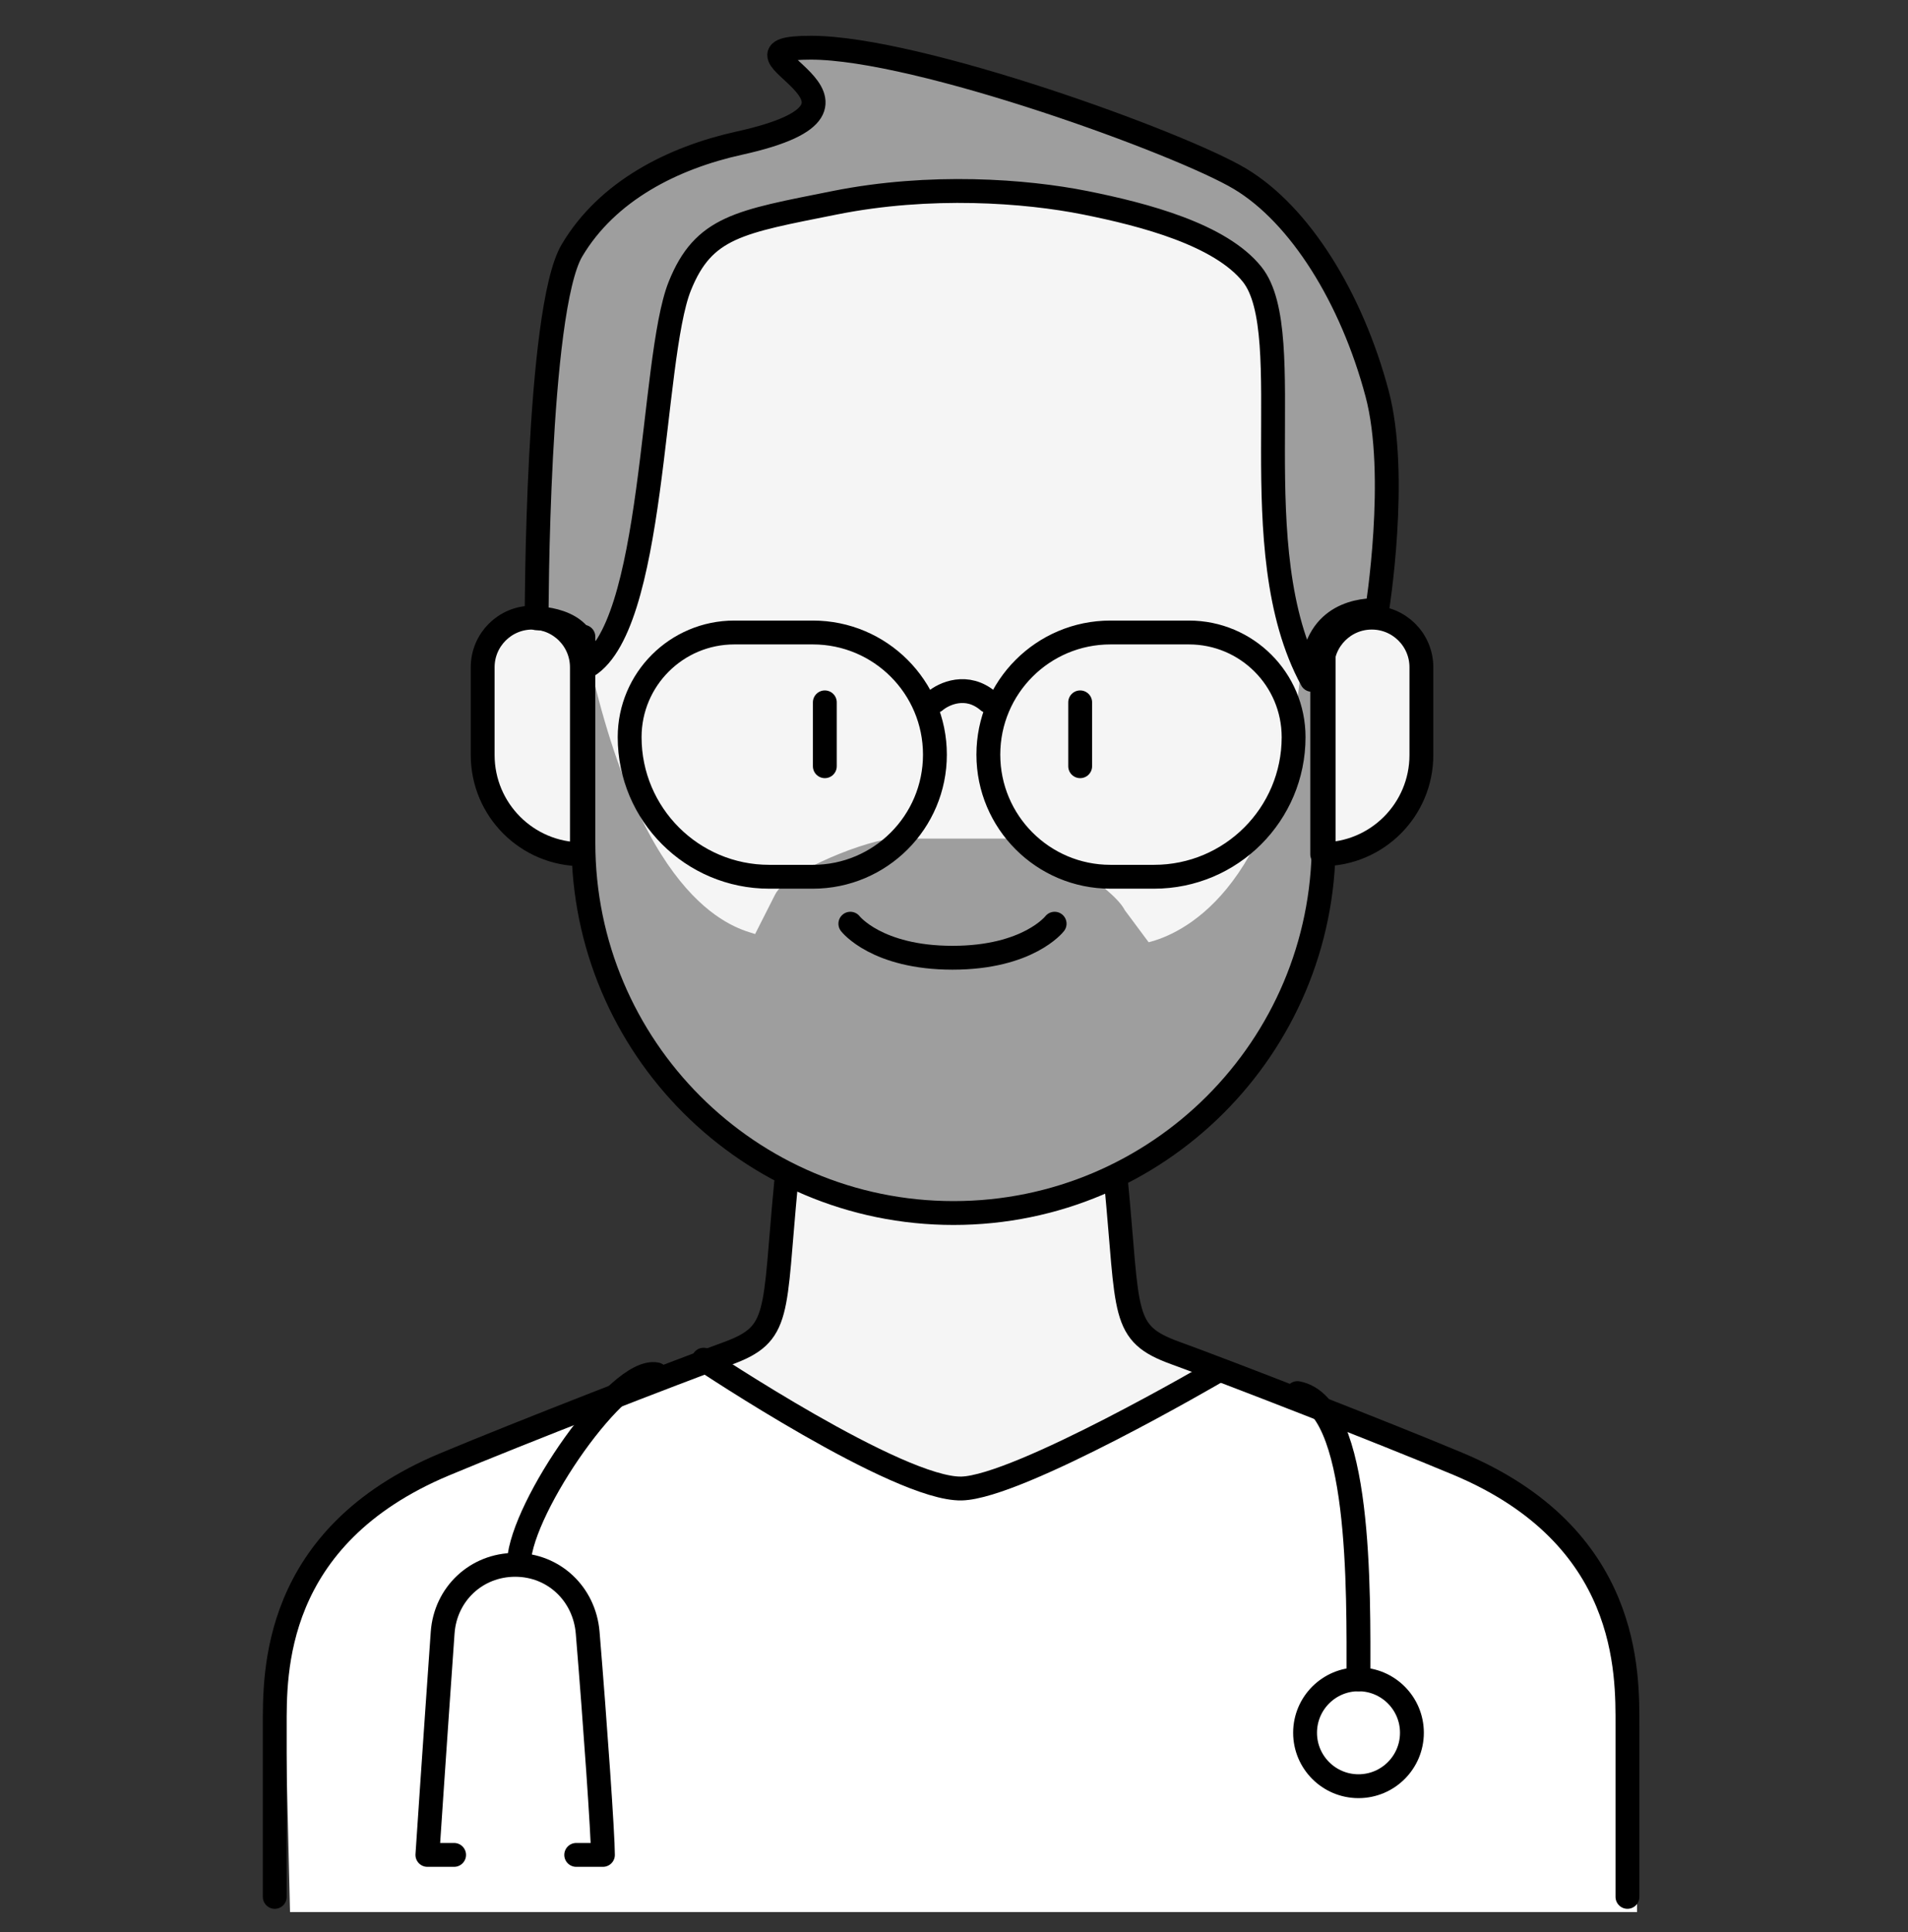 <svg width="80" height="81" viewBox="0 0 80 81" fill="none" xmlns="http://www.w3.org/2000/svg">
<rect x="0" y="0" width="80" height="81" fill="#333333" stroke="none"/>
<path d="M12 73.495C12 71.157 10.749 64.698 18 61.5C21.15 60.111 27.378 57.81 29.5 57C30.999 56.428 35.624 62.292 40.5 62.5C43.062 62.609 48.824 59.485 50.5 57.5C52.622 58.31 58.375 60.517 61.525 61.906C68.776 65.105 68.64 71.157 68.64 73.495L68.64 80.156H12.16L12 73.495Z" fill="white"/>
<path d="M32.48 55.354L33.5 49C38 51 40.641 51.5 46.5 49.5C47.5 54 46.072 54.428 48.001 56.156C49.5 57.5 50.5 57.5 50.5 57.5C50.5 57.5 43.31 62.254 40.641 62.236C38.031 62.219 30 57 30 57L32.48 55.354Z" fill="#F5F5F5"/>
<path d="M55.52 27.834C55.52 26.685 56.451 25.754 57.599 25.754C58.748 25.754 59.679 26.685 59.679 27.834V31.514C59.679 33.811 57.817 35.674 55.52 35.674V27.834Z" fill="#F5F5F5"/>
<path d="M24.48 27.834C24.48 26.685 23.549 25.754 22.401 25.754C21.252 25.754 20.32 26.685 20.32 27.834V31.514C20.32 33.811 22.183 35.674 24.48 35.674V27.834Z" fill="#F5F5F5"/>
<path d="M51.5 10.656C53.964 12 53.48 22.944 56 27.5C56 27.921 55.932 31.306 55.848 35.368C55.67 43.898 48.701 50.716 40.169 50.716C31.504 50.716 24.48 43.692 24.48 35.028C24.48 31.71 24.48 28.598 24.48 26.556C25.5 26.556 27 22 28 15C28.369 12.416 28 9.5 34 8.5C38.5 8.5 45.591 7.433 51.5 10.656Z" fill="#F5F5F5"/>
<path d="M24.661 27.156L22.66 26.156C23.16 25.156 21.16 13.156 25.16 9.156C27.217 7.1 32.702 6.236 34 5C35.227 3.832 32.285 2.243 33.5 2C36 1.5 49.639 4.627 54.66 9.656C57.5 12.5 58.827 21.489 58.16 25.156L54.66 28C53.5 25.5 53.5 14.5 53 12C53 9.5 44 8 40.5 8C34.5 8 34.5 8 29.102 10.944L29 11C28 16.5 26.5 27 24.661 27.156Z" fill="#9E9E9E"/>
<path d="M32.5 37.5C33 36.5 36.5 35.156 37.5 35.156L42.661 35.156C43.368 35.156 46.661 37.156 47.161 38.156L48.161 39.5C49.438 39.181 53.5 37.5 54.5 28.5C55.596 27.883 55.161 35.475 55.161 35.656C55.161 36.156 55.777 44.348 48.161 48.156C45.161 49.656 43.661 50.656 40.161 50.656C38.161 50.656 32.661 49.156 32.161 48.656C31.661 48.156 24 43 24.5 35L24.557 32.349C24.345 30.036 24.018 27.115 24.661 27.5C27 38.156 30.957 38.922 31.661 39.156L32.5 37.5Z" fill="#9E9E9E"/>
<path d="M55.501 26.692C55.501 28.768 55.501 31.951 55.501 35.331C55.501 43.903 48.552 50.852 39.981 50.852V50.852C31.41 50.852 24.461 43.9 24.461 35.328C24.461 30.894 24.461 27.128 24.461 26.692" stroke="black" stroke-linecap="round" stroke-linejoin="round"/>
<path d="M46.797 49.572C47.328 55.11 46.986 55.889 49.273 56.718C51.396 57.487 57.972 60.043 61.122 61.363C68.373 64.4 68.237 70.147 68.237 72.366C68.237 74.586 68.237 79.52 68.237 79.52" stroke="black" stroke-linecap="round" stroke-linejoin="round"/>
<path d="M32.959 49.6C32.429 55.138 32.77 55.917 30.484 56.746C28.361 57.516 21.784 60.072 18.634 61.391C11.384 64.428 11.52 70.175 11.52 72.394C11.52 74.614 11.52 79.52 11.52 79.52" stroke="black" stroke-linecap="round" stroke-linejoin="round"/>
<path d="M55.438 27.972C55.438 26.823 56.369 25.892 57.517 25.892V25.892C58.666 25.892 59.597 26.823 59.597 27.972V31.652C59.597 33.949 57.735 35.812 55.438 35.812V35.812V27.972Z" stroke="black" stroke-linecap="round" stroke-linejoin="round"/>
<path d="M24.398 27.972C24.398 26.823 23.466 25.892 22.317 25.892V25.892C21.169 25.892 20.238 26.823 20.238 27.972V31.652C20.238 33.949 22.1 35.812 24.398 35.812V35.812V27.972Z" stroke="black" stroke-linecap="round" stroke-linejoin="round"/>
<path d="M55 28.5C51.999 23 54.5 14 52.5 11.5C51.17 9.838 48 9 45.5 8.5C43 8 39 7.7 35 8.5C31 9.3 29.5 9.5 28.5 12C27.271 15.073 27.5 26.5 24.5 28C25 25.92 22.5 25.92 22.5 25.92C22.5 25.92 22.5 13 23.981 10.5C25.462 8 28.215 6.614 31 6C38.5 4.345 29.5 2 34 2C38.5 2 49.5 6 51.999 7.5C54.499 9 56.667 12.472 57.74 16.5C58.652 19.923 57.741 25.572 57.741 25.572C56.755 25.572 55 25.92 55 28.5Z" stroke="black" stroke-linecap="round" stroke-linejoin="round"/>
<path d="M29.5 57C29.5 57 37.683 62.465 40.319 62.4C42.713 62.341 51 57.5 51 57.5" stroke="black" stroke-linecap="round" stroke-linejoin="round"/>
<circle cx="56.96" cy="72.64" r="2.24" stroke="black" stroke-linecap="round" stroke-linejoin="round"/>
<path d="M27.52 57.613C25.92 57.293 21.888 63.149 21.76 65.453" stroke="black" stroke-linecap="round" stroke-linejoin="round"/>
<path d="M56.959 70.4C56.959 66.667 57.087 58.912 54.399 58.4" stroke="black" stroke-linecap="round" stroke-linejoin="round"/>
<path d="M19.04 77.76H17.92C17.92 77.76 18.24 72.96 18.56 68.443C18.675 66.821 19.975 65.6 21.6 65.6C23.225 65.6 24.506 66.823 24.64 68.443C24.96 72.32 25.28 76.929 25.28 77.76L24.16 77.76" stroke="black" stroke-linecap="round" stroke-linejoin="round"/>
<path d="M35.654 38.723C35.654 38.723 36.756 40.15 39.938 40.15C43.119 40.15 44.219 38.723 44.219 38.723" stroke="black" stroke-linecap="round" stroke-linejoin="round"/>
<path d="M34.584 29.444V32.121M45.29 29.444V32.121" stroke="black" stroke-linecap="round" stroke-linejoin="round"/>
<path d="M26.4 30.903C26.4 28.48 28.365 26.515 30.789 26.515H34.08C36.908 26.515 39.2 28.807 39.2 31.635V31.635C39.2 34.462 36.908 36.755 34.08 36.755H32.252C29.02 36.755 26.4 34.135 26.4 30.903V30.903Z" stroke="black" stroke-linecap="round" stroke-linejoin="round"/>
<path d="M41.44 31.635C41.44 28.807 43.732 26.515 46.559 26.515H49.851C52.275 26.515 54.239 28.48 54.239 30.903V30.903C54.239 34.135 51.62 36.755 48.388 36.755H46.559C43.732 36.755 41.44 34.462 41.44 31.635V31.635Z" stroke="black" stroke-linecap="round" stroke-linejoin="round"/>
<path d="M39.199 29.395C39.573 29.075 40.543 28.627 41.439 29.395" stroke="black" stroke-linecap="round"/>
</svg>
